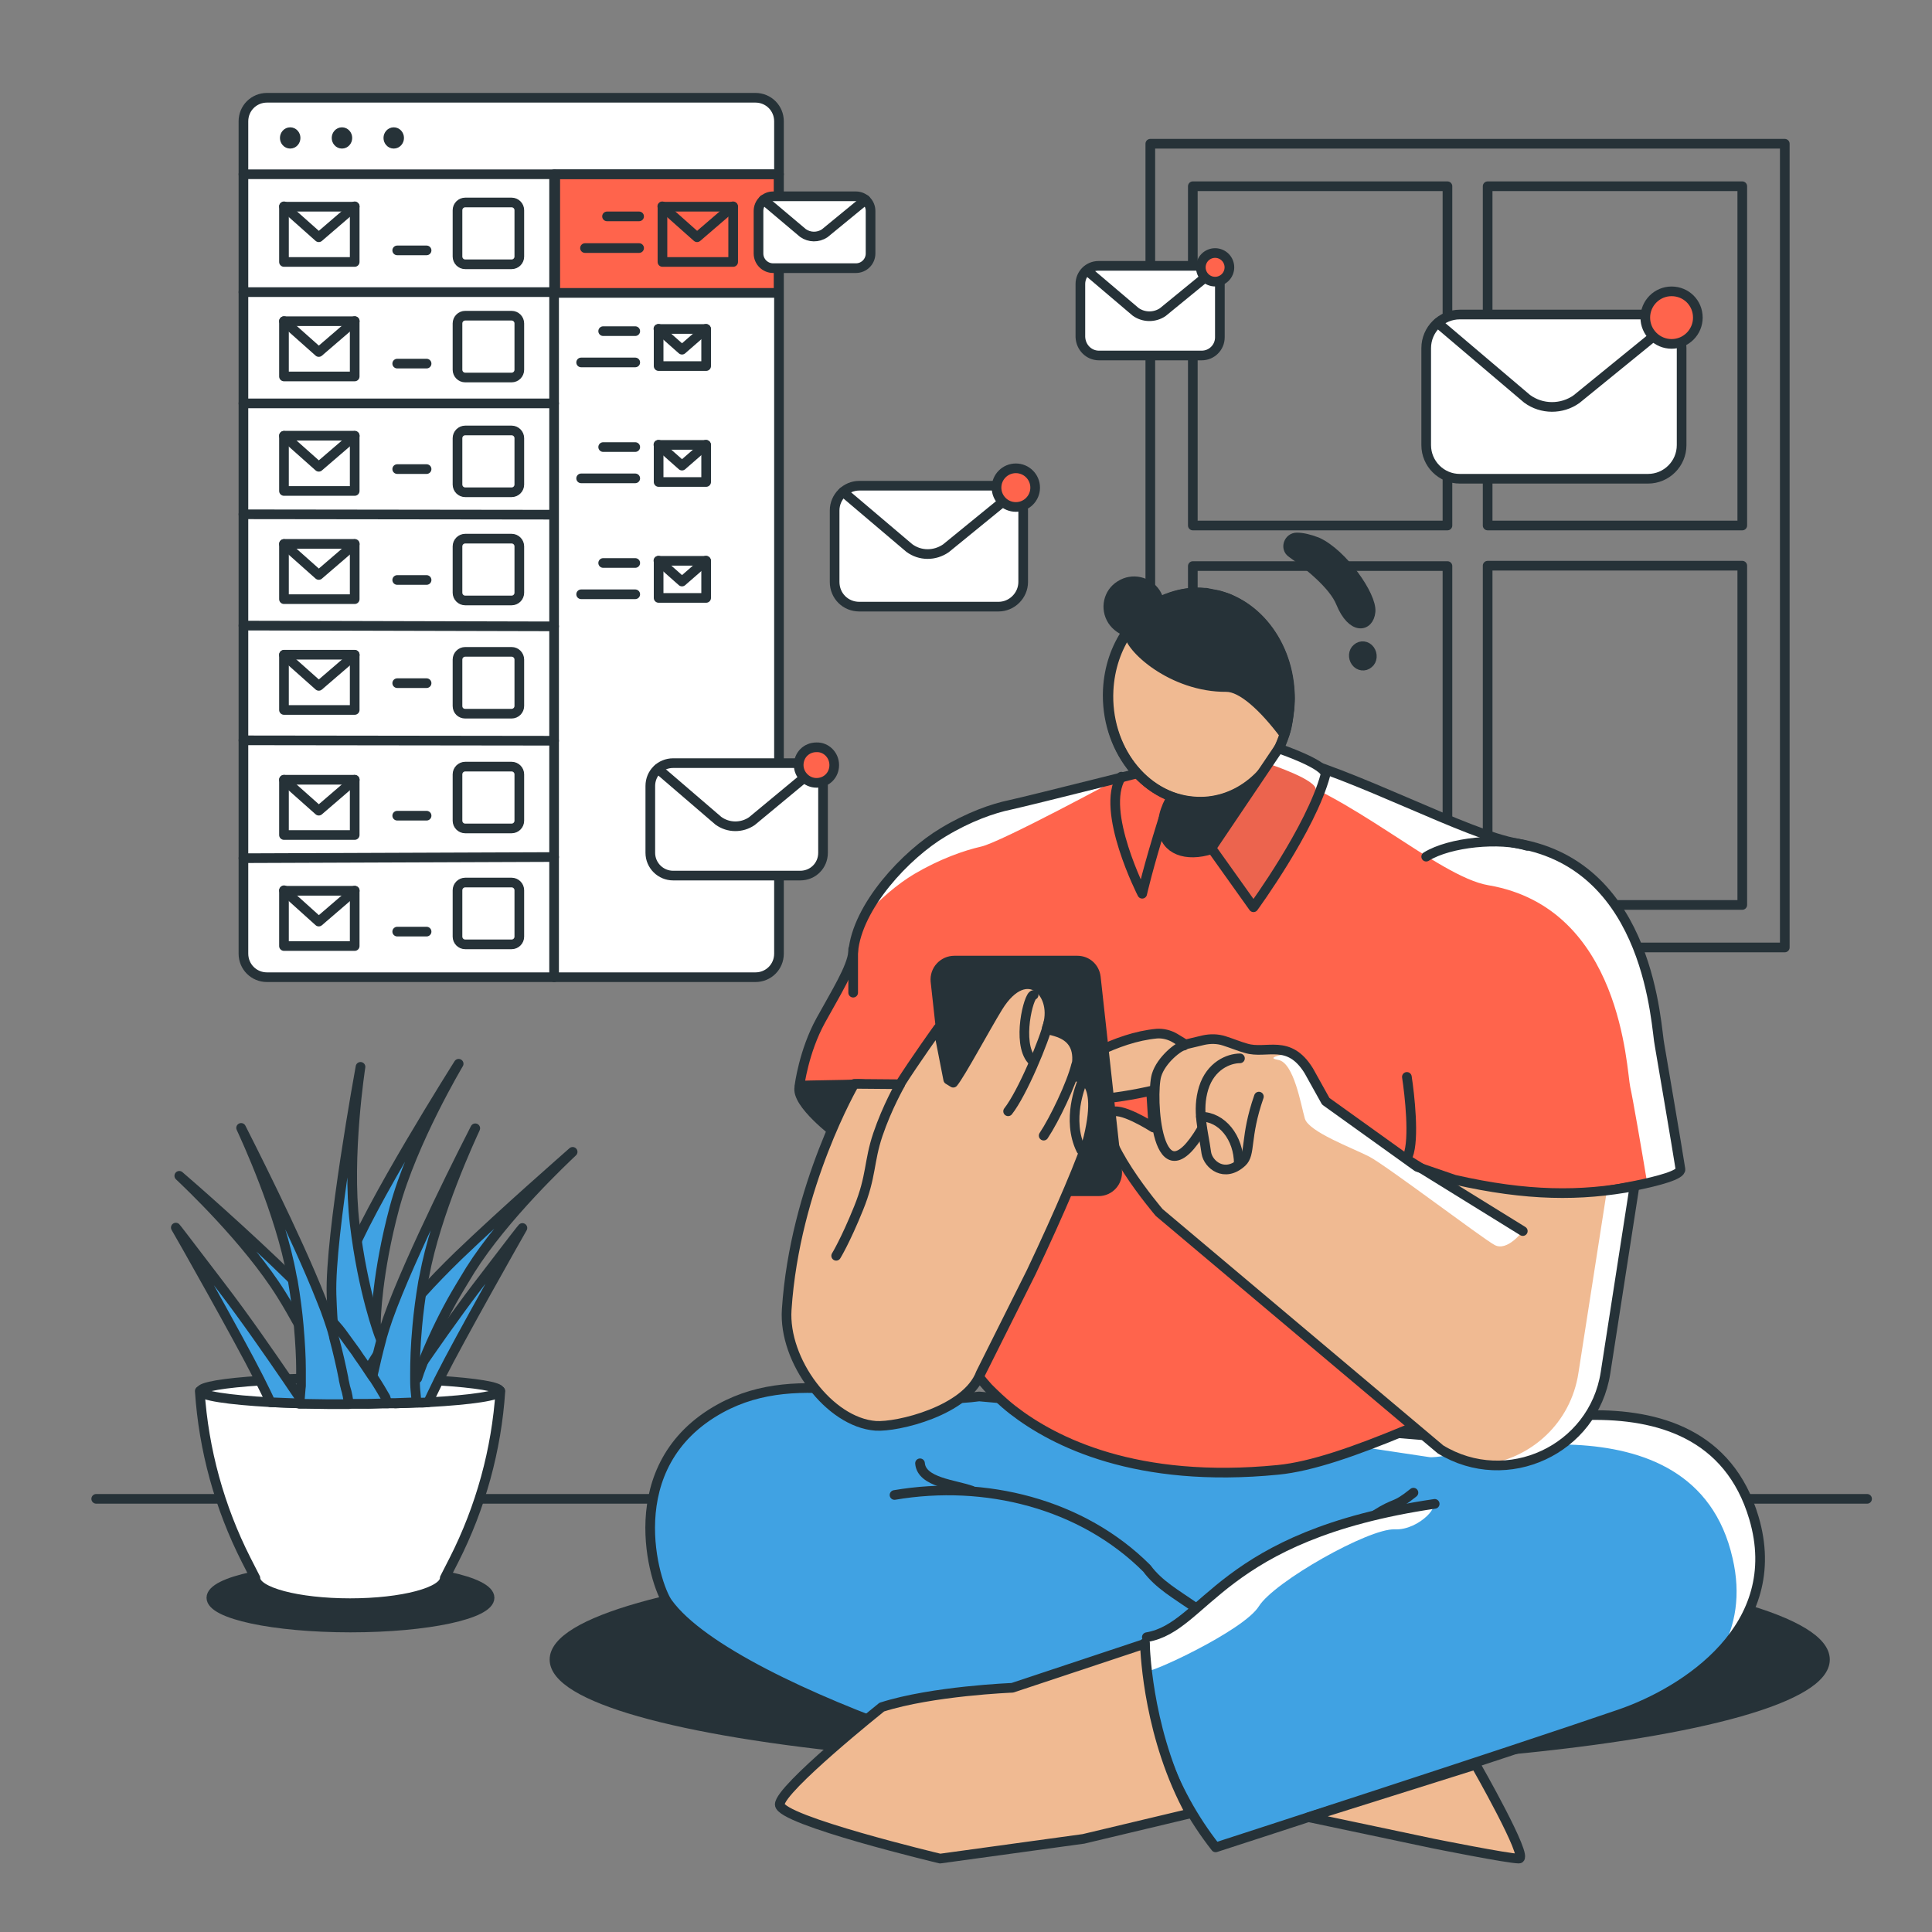 <?xml version="1.0" encoding="utf-8"?>
<!-- Generator: Adobe Illustrator 23.1.0, SVG Export Plug-In . SVG Version: 6.00 Build 0)  -->
<svg version="1.1" xmlns="http://www.w3.org/2000/svg" xmlns:xlink="http://www.w3.org/1999/xlink" x="0px" y="0px"
	 viewBox="0 0 500 500" style="enable-background:new 0 0 500 500;" xml:space="preserve">
<rect x="0" y="0" width="500" height="500" fill="#808080" stroke="none"/>
<style type="text/css">
	.st0{fill:#263238;stroke:#263238;stroke-width:2.5;stroke-linecap:round;stroke-linejoin:round;stroke-miterlimit:10;}
	.st1{fill:#FFFFFF;stroke:#263238;stroke-width:2.5;stroke-linecap:round;stroke-linejoin:round;stroke-miterlimit:10;}
	.st2{fill:#FF644C;stroke:#263238;stroke-width:2.5;stroke-linecap:round;stroke-linejoin:round;stroke-miterlimit:10;}
	.st3{fill:none;stroke:#263238;stroke-width:2.5;stroke-linecap:round;stroke-linejoin:round;stroke-miterlimit:10;}
	.st4{fill:#40A2E3;stroke:#263238;stroke-width:2.5;stroke-linecap:round;stroke-linejoin:round;stroke-miterlimit:10;}
	.st5{fill:#40A2E3;}
	.st6{fill:#FFFFFF;}
	.st7{fill:#FF644C;}
	.st8{fill:#F0BA92;stroke:#263238;stroke-width:2.5;stroke-linecap:round;stroke-linejoin:round;stroke-miterlimit:10;}
	.st9{fill:#EC644E;}
	.st10{fill:#F0BA92;}
</style>
<g id="Shadow">
</g>
<g id="Tab">
</g>
<g id="Floor">
</g>
<g id="Window">
</g>
<g id="Plant">
</g>
<g id="Envelopes">
</g>
<g id="Character">
	<g>
		<ellipse class="st0" cx="307.9" cy="429.5" rx="164.4" ry="27"/>
		<ellipse class="st0" cx="90.7" cy="413.5" rx="36" ry="7.7"/>
		<g>
			<g>
				<g>
					<g>
						<path class="st1" d="M63,31.4v215.4c0,3.4,2.7,6.1,6.1,6.1h126.4c3.4,0,6.1-2.7,6.1-6.1V31.4c0-3.4-2.7-6.1-6.1-6.1H69.1
							C65.7,25.3,63,28,63,31.4z"/>
					</g>
				</g>
				<rect x="143.7" y="45.1" class="st2" width="57.8" height="30.7"/>
				<g>
					
						<rect x="73.5" y="112.8" transform="matrix(-1 -1.224647e-16 1.224647e-16 -1 165.294 239.861)" class="st3" width="18.3" height="14.3"/>
					<polyline class="st3" points="91.8,112.8 82.5,120.8 73.5,112.8 					"/>
				</g>
				<g>
					
						<rect x="73.5" y="201.8" transform="matrix(-1 -1.224647e-16 1.224647e-16 -1 165.294 417.9)" class="st3" width="18.3" height="14.3"/>
					<polyline class="st3" points="91.8,201.8 82.5,209.8 73.5,201.8 					"/>
				</g>
				<g>
					
						<rect x="73.5" y="230.4" transform="matrix(-1 -1.224647e-16 1.224647e-16 -1 165.294 475.233)" class="st3" width="18.3" height="14.3"/>
					<polyline class="st3" points="91.8,230.5 82.5,238.5 73.5,230.4 					"/>
				</g>
				<g>
					<line class="st3" x1="110.4" y1="211.1" x2="102.8" y2="211.1"/>
				</g>
				<g>
					
						<rect x="73.5" y="169.5" transform="matrix(-1 -1.224647e-16 1.224647e-16 -1 165.294 353.237)" class="st3" width="18.3" height="14.3"/>
					<polyline class="st3" points="91.8,169.5 82.5,177.5 73.5,169.5 					"/>
				</g>
				<g>
					<line class="st3" x1="110.4" y1="176.8" x2="102.8" y2="176.8"/>
				</g>
				<g>
					
						<rect x="73.5" y="140.8" transform="matrix(-1 -1.224647e-16 1.224647e-16 -1 165.294 295.861)" class="st3" width="18.3" height="14.3"/>
					<polyline class="st3" points="91.8,140.8 82.5,148.8 73.5,140.8 					"/>
				</g>
				<g>
					<line class="st3" x1="110.4" y1="150.1" x2="102.8" y2="150.1"/>
				</g>
				<line class="st3" x1="201.6" y1="45.1" x2="63" y2="45.1"/>
				<g>
					<path class="st0" d="M100.5,35.7c0,0.8,0.6,1.5,1.4,1.5s1.4-0.7,1.4-1.5c0-0.8-0.6-1.5-1.4-1.5S100.5,34.9,100.5,35.7z"/>
					<path class="st0" d="M87.1,35.7c0,0.8,0.6,1.5,1.4,1.5c0.8,0,1.4-0.7,1.4-1.5c0-0.8-0.6-1.5-1.4-1.5
						C87.7,34.2,87.1,34.9,87.1,35.7z"/>
					<path class="st0" d="M73.7,35.7c0,0.8,0.6,1.5,1.4,1.5c0.8,0,1.4-0.7,1.4-1.5c0-0.8-0.6-1.5-1.4-1.5
						C74.3,34.2,73.7,34.9,73.7,35.7z"/>
				</g>
				<line class="st3" x1="143.4" y1="45.1" x2="143.4" y2="252.9"/>
				<line class="st3" x1="143.4" y1="75.6" x2="63" y2="75.6"/>
				<line class="st3" x1="143.4" y1="104.4" x2="63" y2="104.4"/>
				<line class="st3" x1="143.3" y1="133.2" x2="63" y2="133.1"/>
				<line class="st3" x1="143.4" y1="162.1" x2="63" y2="161.9"/>
				<line class="st3" x1="143.4" y1="191.7" x2="63" y2="191.6"/>
				<line class="st3" x1="143.4" y1="221.8" x2="63" y2="222.1"/>
			</g>
			<g>
				<g>
					<line class="st3" x1="164.4" y1="145.7" x2="156.1" y2="145.7"/>
					<line class="st3" x1="164.4" y1="153.8" x2="150.4" y2="153.8"/>
				</g>
				<g>
					
						<rect x="170.4" y="145.1" transform="matrix(-1 -1.224647e-16 1.224647e-16 -1 353.151 299.839)" class="st1" width="12.3" height="9.6"/>
					<polyline class="st3" points="182.7,145.1 176.5,150.5 170.4,145.1 					"/>
				</g>
			</g>
			<g>
				<path class="st1" d="M120.4,127.4h12c1.1,0,2-0.9,2-2v-12c0-1.1-0.9-2-2-2h-12c-1.1,0-2,0.9-2,2v12
					C118.4,126.5,119.3,127.4,120.4,127.4z"/>
				<path class="st1" d="M120.4,155.4h12c1.1,0,2-0.9,2-2v-12c0-1.1-0.9-2-2-2h-12c-1.1,0-2,0.9-2,2v12
					C118.4,154.5,119.3,155.4,120.4,155.4z"/>
				<path class="st1" d="M120.4,214.4h12c1.1,0,2-0.9,2-2v-12c0-1.1-0.9-2-2-2h-12c-1.1,0-2,0.9-2,2v12
					C118.4,213.5,119.3,214.4,120.4,214.4z"/>
				<path class="st1" d="M120.4,184.7h12c1.1,0,2-0.9,2-2v-12c0-1.1-0.9-2-2-2h-12c-1.1,0-2,0.9-2,2v12
					C118.4,183.9,119.3,184.7,120.4,184.7z"/>
				<path class="st1" d="M120.4,244.4h12c1.1,0,2-0.9,2-2v-12c0-1.1-0.9-2-2-2h-12c-1.1,0-2,0.9-2,2v12
					C118.4,243.5,119.3,244.4,120.4,244.4z"/>
			</g>
			<g>
				<line class="st3" x1="110.4" y1="64.8" x2="102.8" y2="64.8"/>
			</g>
			<g>
				<line class="st3" x1="165.4" y1="56" x2="157.1" y2="56"/>
				<line class="st3" x1="165.4" y1="64.2" x2="151.4" y2="64.2"/>
			</g>
			<g>
				<path class="st3" d="M125.8,85.4"/>
				<path class="st3" d="M110.4,85.4"/>
				<line class="st3" x1="110.4" y1="94.1" x2="102.8" y2="94.1"/>
				<line class="st3" x1="110.4" y1="121.4" x2="102.8" y2="121.4"/>
			</g>
			<g>
				<line class="st3" x1="110.4" y1="241.1" x2="102.8" y2="241.1"/>
			</g>
			<g>
				<path class="st1" d="M120.4,68.4h12c1.1,0,2-0.9,2-2v-12c0-1.1-0.9-2-2-2h-12c-1.1,0-2,0.9-2,2v12
					C118.4,67.5,119.3,68.4,120.4,68.4z"/>
			</g>
			<g>
				<path class="st1" d="M120.4,97.7h12c1.1,0,2-0.9,2-2v-12c0-1.1-0.9-2-2-2h-12c-1.1,0-2,0.9-2,2v12
					C118.4,96.8,119.3,97.7,120.4,97.7z"/>
			</g>
			<g>
				
					<rect x="73.5" y="53.4" transform="matrix(-1 -1.224647e-16 1.224647e-16 -1 165.294 121.194)" class="st3" width="18.3" height="14.3"/>
				<polyline class="st3" points="91.8,53.4 82.5,61.4 73.5,53.4 				"/>
			</g>
			<g>
				
					<rect x="171.4" y="53.4" transform="matrix(-1 -1.224647e-16 1.224647e-16 -1 361.143 121.194)" class="st3" width="18.3" height="14.3"/>
				<polyline class="st3" points="189.7,53.4 180.4,61.4 171.4,53.4 				"/>
			</g>
			<g>
				<g>
					<line class="st3" x1="164.4" y1="85.7" x2="156.1" y2="85.7"/>
					<line class="st3" x1="164.4" y1="93.8" x2="150.4" y2="93.8"/>
				</g>
				<g>
					
						<rect x="170.4" y="85.1" transform="matrix(-1 -1.224647e-16 1.224647e-16 -1 353.151 179.839)" class="st1" width="12.3" height="9.6"/>
					<polyline class="st3" points="182.7,85.1 176.5,90.5 170.4,85.1 					"/>
				</g>
			</g>
			<g>
				<g>
					<line class="st3" x1="164.4" y1="115.7" x2="156.1" y2="115.7"/>
					<line class="st3" x1="164.4" y1="123.8" x2="150.4" y2="123.8"/>
				</g>
				<g>
					
						<rect x="170.4" y="115.1" transform="matrix(-1 -1.224647e-16 1.224647e-16 -1 353.151 239.839)" class="st1" width="12.3" height="9.6"/>
					<polyline class="st3" points="182.7,115.1 176.5,120.5 170.4,115.1 					"/>
				</g>
			</g>
			<g>
				
					<rect x="73.5" y="83.1" transform="matrix(-1 -1.224647e-16 1.224647e-16 -1 165.294 180.528)" class="st3" width="18.3" height="14.3"/>
				<polyline class="st3" points="91.8,83.1 82.5,91.1 73.5,83.1 				"/>
			</g>
		</g>
		<line class="st3" x1="24.9" y1="387.9" x2="483.2" y2="387.9"/>
		<path class="st3" d="M297.7,37.2v208h164.2v-208H297.7z M450.9,136H385V48.2h65.9V136z M374.6,48.2V136h-65.9V48.2H374.6z
			 M308.7,146.5h65.9v87.8h-65.9V146.5z M385,234.2v-87.8h65.9v87.8H385z"/>
		<g>
			<g>
				<path class="st1" d="M90.5,360H51.7c1,15.2,5.1,30.1,12,43.7l2.4,4.7v0c0,3.6,11,6.5,24.5,6.5c13.5,0,24.5-2.9,24.5-6.5l0,0
					l2.4-4.7c6.9-13.6,11-28.5,12-43.7H90.5z"/>
				<path class="st1" d="M129.4,360c0,1.2-7.4,2.3-18.5,2.9c-1,0.1-2,0.1-3,0.1c-1.8,0.1-3.6,0.1-5.5,0.2c-0.6,0-1.2,0-1.9,0
					c-0.4,0-0.9,0-1.3,0c-1.3,0-2.7,0.1-4,0.1c-1.5,0-3,0-4.5,0h-0.2c-1.4,0-2.7,0-4,0c-0.4,0-0.9,0-1.4,0c-2.2,0-4.4-0.1-6.5-0.1
					c-0.3,0-0.6,0-0.9,0c-2.7-0.1-5.2-0.2-7.6-0.3c-11-0.6-18.2-1.7-18.2-2.9c0-1.1,6.1-2.1,15.6-2.7c2.2-0.1,4.5-0.3,7-0.4
					c1,0,2.1-0.1,3.1-0.1c0.2,0,0.4,0,0.5,0c1.9-0.1,3.9-0.1,6-0.1c1.3,0,2.6,0,3.9,0h0c0.4,0,0.8,0,1.1,0c0,0,0.1,0,0.1,0
					c0.5,0,0.9,0,1.4,0h0.6c1.2,0,2.3,0,3.5,0h0c0.6,0,1.1,0,1.7,0c0.1,0,0.1,0,0.2,0c1.7,0,3.4,0.1,5,0.1c1.7,0,3.4,0.1,5,0.2
					c0.3,0,0.6,0,0.9,0c2.1,0.1,4.2,0.2,6.1,0.3C123.1,357.9,129.4,358.9,129.4,360z"/>
			</g>
			<g>
				<path class="st4" d="M78.5,363.2c-0.3,0-0.6,0-0.9,0c-2.7-0.1-5.2-0.2-7.6-0.3c-0.6-1.4-1.5-3.2-2.7-5.6
					c-0.1-0.3-0.3-0.5-0.4-0.8c-5-9.9-20.7-37.7-21.4-38.8c0.2,0.2,1.5,1.9,11.8,15.4c6.2,8.1,12.4,17.1,17,23.8
					c1.3,1.9,2.4,3.6,3.4,5C77.9,362.4,78.2,362.8,78.5,363.2z"/>
				<path class="st4" d="M135.2,317.8c-1.1,1.9-16.4,28.9-21.3,38.7c-0.1,0.3-0.3,0.5-0.4,0.8c-1.2,2.4-2,4.2-2.7,5.6
					c-1,0.1-2,0.1-3,0.1c-1.8,0.1-3.6,0.1-5.5,0.2c1.1-1.7,2.6-3.9,4.2-6.3c0.3-0.4,0.6-0.9,0.9-1.4c4.5-6.6,10.3-14.9,16-22.4
					C133.1,320.4,134.9,318.1,135.2,317.8z"/>
				<g>
					<path class="st4" d="M97.3,341.7c0,0,0.2-12.1,4.8-29.2c4.6-17.1,16.6-37.2,16.6-37.2s-23.7,37.4-28.9,51.9
						c-5.2,14.5-6.6,23.1-6.6,23.1l14.1,0.4L97.3,341.7z"/>
					<path class="st4" d="M98.2,345.7c0,0-4.3-11.3-6.4-28.9c-2.1-17.6,1.5-40.7,1.5-40.7s-8,43.6-7.5,59
						c0.5,15.4,2.5,23.9,2.5,23.9l13.2-4.9L98.2,345.7z"/>
				</g>
				<g>
					<path class="st4" d="M148.2,298.1c-2,1.9-17.7,16.6-26.5,30.6c-1.7,2.8-3.3,5.4-4.7,7.9c-3.1,5.6-5.2,10.3-6.6,13.6
						c-1.2,3-1.8,4.8-1.9,5c0,0,0,0,0,0l-0.5,1.5c-1.3,0-2.7,0.1-4,0.1c-1.5,0-3,0-4.5,0h-0.2c-1.4,0-2.7,0-4,0c-0.4,0-0.9,0-1.4,0
						c0.3-0.5,0.5-1,0.9-1.6c0.5-0.9,1.1-1.8,1.8-2.9c0.2-0.3,0.3-0.5,0.5-0.8c0.3-0.5,0.6-0.9,0.9-1.4c0,0,0-0.1,0.1-0.1
						c0.6-1,1.3-2,2-3.1c0.5-0.8,1.1-1.6,1.6-2.4c1.2-1.7,2.4-3.5,3.9-5.4c0.3-0.4,0.7-0.9,1.1-1.4c0.8-1,1.6-2,2.6-3.1
						c2.6-2.9,5.8-6.2,9.3-9.6C130.8,313.3,146.2,299.9,148.2,298.1z"/>
					<path class="st4" d="M123,292c-1.1,2.4-10.2,21.9-13.2,38.3c-0.1,0.5-0.2,1-0.3,1.4c-0.7,4.2-1.2,8-1.5,11.4
						c-0.5,5.3-0.6,9.5-0.6,12.4c0,0.5,0,1,0,1.4c0,1.8,0.1,2.8,0.1,2.8l0.3,3.2c-1.8,0.1-3.6,0.1-5.5,0.2c-0.6,0-1.2,0-1.9,0
						c-0.4,0-0.9,0-1.3,0c-1.3,0-2.7,0.1-4,0.1c0.3-1.8,0.7-4.1,1.2-6.7c0-0.1,0-0.2,0.1-0.2c0-0.2,0.1-0.3,0.1-0.5
						c0.6-2.7,1.3-5.8,2.2-9.1v0c0.1-0.3,0.1-0.5,0.2-0.8c0.4-1.4,0.9-3,1.5-4.7C106.1,325.1,121.4,295.1,123,292z"/>
				</g>
				<g>
					<path class="st4" d="M100.4,363.2c-0.4,0-0.9,0-1.3,0c-1.3,0-2.7,0.1-4,0.1c-1.5,0-3,0-4.5,0h-0.2c-1.4,0-2.7,0-4,0l-0.5-1.6
						l-0.1-0.2c0,0-0.3-1-1-2.8c-0.2-0.6-0.5-1.3-0.8-2.1c-1-2.4-2.4-5.5-4.2-9.2c-0.7-1.4-1.5-2.9-2.4-4.5
						c-1.4-2.5-2.9-5.2-4.6-7.9c-8.8-14.1-24.4-28.8-26.4-30.7c2,1.7,17.4,15.1,29.6,27.1c2.4,2.4,4.7,4.7,6.7,6.9
						c0.9,0.9,1.7,1.8,2.5,2.7c0.4,0.4,0.7,0.8,1.1,1.3c1,1.1,1.9,2.2,2.6,3.2c0.8,1.1,1.6,2.2,2.4,3.3v0c0.6,0.8,1.1,1.5,1.6,2.3
						c1.3,1.8,2.4,3.5,3.4,5c0.1,0.1,0.1,0.2,0.2,0.3c0.1,0.1,0.1,0.2,0.2,0.2c1.3,2,2.3,3.7,3.1,5.1
						C99.9,362.3,100.2,362.8,100.4,363.2z"/>
					<path class="st4" d="M90.3,363.4c-1.4,0-2.7,0-4,0c-0.4,0-0.9,0-1.4,0c-2.2,0-4.4-0.1-6.5-0.1c-0.3,0-0.6,0-0.9,0l0.1-1.2
						l0.2-2.4c0,0,0-0.3,0.1-1c0-0.4,0-1,0-1.8c0-0.7,0-1.6,0-2.6c0-2.8-0.2-6.7-0.6-11.3c-0.3-3.4-0.8-7.3-1.5-11.4
						c-0.1-0.5-0.2-1-0.3-1.4c-2.9-16.3-12-35.9-13.1-38.3c1.4,2.8,14.2,27.8,20.8,44.6c0.7,1.7,1.3,3.3,1.8,4.8
						c0.5,1.5,1,2.9,1.3,4.2c0,0,0,0,0,0c0.1,0.2,0.1,0.4,0.1,0.5c1.1,4.1,1.9,7.7,2.5,10.7c0,0,0,0.1,0,0.1
						c0.1,0.7,0.3,1.3,0.4,1.9c0,0.1,0.1,0.3,0.1,0.4C89.9,360.6,90.1,362.1,90.3,363.4z"/>
				</g>
			</g>
		</g>
		<g>
			<g>
				<path class="st1" d="M222.4,157h36c3.5,0,6.4-2.9,6.4-6.4v-18.5c0-3.5-2.9-6.4-6.4-6.4h-36c-3.5,0-6.4,2.9-6.4,6.4v18.5
					C216,154.2,218.8,157,222.4,157z"/>
				<path class="st3" d="M218.2,127.3l17.1,14.5c2.8,2.1,6.6,2.1,9.5,0.1l17.9-14.6"/>
			</g>
			<circle class="st2" cx="262.9" cy="126.2" r="5"/>
		</g>
		<g>
			<g>
				<path class="st1" d="M377.8,123.9h48.7c4.8,0,8.7-3.9,8.7-8.7V90.1c0-4.8-3.9-8.7-8.7-8.7h-48.7c-4.8,0-8.7,3.9-8.7,8.7v25.1
					C369.1,120,373,123.9,377.8,123.9z"/>
				<path class="st3" d="M372.1,83.6l23.1,19.6c3.8,2.8,9,2.8,12.8,0.1l24.2-19.7"/>
			</g>
			<path class="st2" d="M439.4,82.2c0,3.7-3,6.8-6.8,6.8c-3.7,0-6.8-3-6.8-6.8c0-3.7,3-6.8,6.8-6.8
				C436.4,75.4,439.4,78.4,439.4,82.2z"/>
		</g>
		<g>
			<g>
				<path class="st1" d="M284.4,92H311c2.6,0,4.7-2.1,4.7-4.7V73.5c0-2.6-2.1-4.7-4.7-4.7h-26.7c-2.6,0-4.7,2.1-4.7,4.7v13.7
					C279.7,89.9,281.8,92,284.4,92z"/>
				<path class="st3" d="M281.3,70l12.6,10.7c2.1,1.5,4.9,1.5,7,0.1L314.1,70"/>
			</g>
			
				<ellipse transform="matrix(0.385 -0.923 0.923 0.385 129.554 332.735)" class="st2" cx="314.4" cy="69.2" rx="3.7" ry="3.7"/>
		</g>
		<g>
			<g>
				<path class="st1" d="M200.1,69.4h21.4c2.1,0,3.8-1.7,3.8-3.8v-11c0-2.1-1.7-3.8-3.8-3.8h-21.4c-2.1,0-3.8,1.7-3.8,3.8v11
					C196.3,67.7,198,69.4,200.1,69.4z"/>
				<path class="st3" d="M197.6,51.7l10.2,8.6c1.7,1.2,3.9,1.2,5.6,0.1l10.6-8.7"/>
			</g>
		</g>
		<g>
			<g>
				<path class="st1" d="M174.2,226.6h32.9c3.3,0,5.9-2.6,5.9-5.9v-17.3c0-3.3-2.6-5.9-5.9-5.9h-32.9c-3.3,0-5.9,2.6-5.9,5.9v17.3
					C168.3,224,171,226.6,174.2,226.6z"/>
				<path class="st3" d="M170.3,199l15.6,13.4c2.6,1.9,6.1,1.9,8.7,0.1l16.4-13.6"/>
			</g>
			<path class="st2" d="M215.9,198c0,2.6-2,4.6-4.6,4.6c-2.5,0-4.6-2.1-4.6-4.6c0-2.6,2-4.6,4.6-4.6
				C213.8,193.3,215.9,195.4,215.9,198z"/>
		</g>
		<g>
			<path class="st0" d="M216.5,293.5c0.1-0.3,6.5-15,6.5-15s-15.8,1.4-16.1,2.8C205.8,285.5,216.5,293.5,216.5,293.5z"/>
			<path class="st5" d="M419.3,443.6c-28.8,9.9-104.7,34.5-104.7,34.5l0,0c-11.6-14.8-18-32.9-18.3-51.7l0-1.2l-8.9,35.1
				c-1.4,7.1-97.4-21.5-114.6-45.5c-3.4-4.7-13.1-35.6,13.6-50.3c21.1-11.6,44.5,0,67-3.1c0,0,71.6,6.5,120.4,10.5
				c6.4,0.5,67.2-22.6,80.1,20.9C462.3,421.1,436.1,437.8,419.3,443.6z"/>
			<path class="st6" d="M445.5,427.3c3.6-6.6,5.1-14.5,2.9-24c-10-44.3-72.2-25.3-78.5-26.2c-26.1-3.9-58.7-8.9-83.3-12.7
				c25.1,2.2,59.8,5.3,87.2,7.5c6.4,0.5,67.2-22.6,80.1,20.9C458.2,407.3,453.4,418.8,445.5,427.3z"/>
			<path class="st6" d="M369.8,389.2c-11.4,1.6-35,5.8-58,25.1c-11.1,8.2-15,9.4-15,9.4s0.1,7.6,0,8.7c-0.1,1.2,25-10.3,29-16.7
				c4-6.4,28.5-20.2,35.1-19.9C367.5,396.1,373.5,388.7,369.8,389.2z"/>
			<path class="st3" d="M419.3,443.6c-28.8,9.9-104.7,34.5-104.7,34.5l0,0c-11.6-14.8-18-32.9-18.3-51.7l0-1.2l-8.9,35.1
				c-1.4,7.1-97.4-21.5-114.6-45.5c-3.4-4.7-13.1-35.6,13.6-50.3c21.1-11.6,44.5,0,67-3.1c0,0,71.6,6.5,120.4,10.5
				c6.4,0.5,67.2-22.6,80.1,20.9C462.3,421.1,436.1,437.8,419.3,443.6z"/>
			<path class="st7" d="M434.9,302.6c0.4,2.9-19.7,5.7-19.7,5.7s-3.9,0.6-3.9,0.7c-0.2,2.7-3.6,42.7-8.2,44.5
				c-26.6,10.5-54.7,25.2-72.4,26.9c-36.6,3.6-57.9-7.2-68.6-15.5c-1.5-1.2-3-2.5-4.4-3.9c-0.5-0.5-4-3.7-4.3-4.3
				c-0.5-0.8,1.3-1.3,1.5-2.3c0.8-3.9,2.9-5.6,3.6-9.5c0.7-3.7,1.1-7.6,2.2-11.2c0-0.1,0.1-0.2,0.1-0.3c4.3-12.9,2.6-45.5,2.6-45.5
				l-19.3,0.1c-5.7-0.1-18.9-5.9-18.9-5.9c-3.5-1.9-1.3-2.2-6-1.8c-1.9,0.2-10.1-0.2-12.1,0c0,0,0.8-8.4,5.2-16.5
				c3.9-7.1,8-13.6,8.4-17.7c1-11.8,13.7-25.3,23.3-31c6.6-4,12.9-6.2,17.3-7.1c5.1-1.1,43.5-10.8,43.5-10.8s16.5-4.5,25.6-2.3
				c20.2,4.9,49.1,20.9,62.3,23.1c34.6,5.9,35.7,47.8,36.7,52.2C430.1,274,434.1,297.4,434.9,302.6z"/>
			<path class="st6" d="M434.9,302.6c0.2,1.2-3.9,2.5-8.6,3.6c-1.5-9-3.8-22.3-4.4-24.9c-1-4.5-2.1-46.3-36.7-52.2
				c-13.1-2.2-36.7-24.7-56.9-29.5c-9.1-2.2-38.1,1.5-38.1,1.5s-31.2,16.9-36.3,18c-4.4,1-10.7,3.2-17.3,7.1
				c-4.2,2.5-9,6.5-13.2,11.3c4.4-9.1,13.4-17.9,20.6-22.2c6.6-4,12.9-6.2,17.3-7.1c5.1-1.1,43.5-10.8,43.5-10.8s16.5-4.5,25.6-2.3
				c20.2,4.9,49.1,20.9,62.3,23.1c34.6,6,35.7,47.8,36.7,52.2C430.1,274,434.1,297.4,434.9,302.6z"/>
			<path class="st3" d="M434.9,302.6c0.4,2.9-23.6,6.3-23.6,6.3s0,0.1,0,0.1c-0.2,2.7-3.6,42.7-8.2,44.5
				c-26.6,10.5-54.7,25.2-72.4,26.9c-36.6,3.6-57.9-7.2-68.6-15.5c-2.8-2.2-4.9-4.3-6.4-5.8c-1.7-1.9-2.5-3-2.5-3s6.6-19,7.5-22.1
				c0,0,0,0,0,0c0-0.1,0.1-0.2,0.1-0.3c4.3-12.9,2.6-45.5,2.6-45.5l-19.3,0.1c-5.7-0.1-18.9-5.9-18.9-5.9s0.7-2.2-3.9-1.8
				c-1.9,0.2-12.4,0.2-14.4,0.4c0,0,1.1-8.9,5.5-16.9c3.9-7.1,8-13.6,8.4-17.7c1-11.8,13.7-25.3,23.3-31c6.6-4,12.9-6.2,17.3-7.1
				c5.1-1.1,43.5-10.8,43.5-10.8s16.5-4.5,25.6-2.3c20.2,4.9,49.1,20.9,62.3,23.1c34.6,5.9,35.7,47.8,36.7,52.2
				C430.1,274,434.1,297.4,434.9,302.6z"/>
			<path class="st3" d="M256,289.2c0-5.9-1.7-13.1-4.4-13.1"/>
			<path class="st3" d="M259.6,274.1c-1.3,1.9-3.1,17.4-3.6,15.1"/>
			<path class="st3" d="M369.1,221.7c6.1-3.8,19.2-5,26.1-2.8"/>
			<line class="st3" x1="220.8" y1="256.9" x2="220.8" y2="245.7"/>
			<line class="st3" x1="259.9" y1="249.2" x2="259.9" y2="256.7"/>
			<path class="st0" d="M335.6,139.1c-2.1,0-3.1,2.8-1.3,4c4.2,3,10.8,8.2,12.7,12.9c2.9,7.1,7.3,6.4,7.7,2.3
				c0.4-4.1-7.2-15-13.8-18C338.8,139.5,337.1,139.1,335.6,139.1z"/>
			<path class="st0" d="M350.9,171.3c0.8,1.1,2.3,1.3,3.3,0.4c1-0.8,1.1-2.4,0.3-3.5c-0.8-1.1-2.3-1.3-3.3-0.4
				C350.2,168.6,350.1,170.2,350.9,171.3z"/>
			<path class="st0" d="M301,214.6c0.6,5.3,5.9,7.3,12.5,5.2c0.8-0.3,1.6-0.6,2.4-0.9c0.2-0.1,0.5-0.2,0.8-0.4
				c0.6-0.3,1.2-0.6,1.7-0.9c7-4.2,12-11.6,11.3-17.3c-0.4-3.4-2.7-5.4-6-5.9c-0.2,0-0.3,0-0.5,0c-0.2,0-0.5,0-0.7-0.1
				c-2.5-0.1-5.4,0.6-8.4,2.1C306.1,200.3,300.3,208.5,301,214.6z"/>
			<path class="st8" d="M333.8,179c0.1,1.1,0.1,2.2,0,3.3c0,0.5-0.1,0.9-0.1,1.4c-0.2,1.5-0.4,3-0.7,4.5c-3,11.9-12.8,20.2-24,19.3
				c-13-1-22.9-14-22.1-28.9c0.3-5.7,2.1-10.9,5-15.1c0.2-0.2,0.3-0.5,0.5-0.7c0.1-0.2,0.2-0.4,0.4-0.5c0.2-0.3,0.4-0.6,0.6-0.8
				c1.7-2.1,3.8-3.8,6-5.1c0.3-0.2,0.6-0.4,1-0.5c0.3-0.2,0.7-0.3,1-0.5c0.3-0.1,0.7-0.3,1-0.4c2.3-0.9,4.7-1.5,7.3-1.5
				c0.7,0,1.4,0,2.1,0.1C323.7,154.3,333.1,165.5,333.8,179z"/>
			<path class="st3" d="M308.9,207.4c10.6,0.9,20-6.5,23.5-17.4c0.2-0.6,0.4-1.2,0.5-1.8c0.4-1.5,0.6-2.9,0.7-4.5
				c0-0.5,0.1-0.9,0.1-1.4c0.1-1.1,0-2.2,0-3.3c-0.5-10.3-6.1-19.2-14.1-23.3c-0.4-0.2-0.8-0.4-1.2-0.6c-0.6-0.3-1.3-0.5-1.9-0.7
				c-0.6-0.2-1.2-0.4-1.9-0.5c-0.3-0.1-0.7-0.1-1-0.2c-0.3-0.1-0.7-0.1-1-0.2c-0.3-0.1-0.7-0.1-1-0.1c-0.7-0.1-1.4-0.1-2.1-0.1
				c-2.5,0.1-5,0.6-7.3,1.5c-0.4,0.1-0.7,0.3-1,0.4c-0.3,0.2-0.7,0.3-1,0.5c-0.3,0.2-0.7,0.3-1,0.6c-2.2,1.3-4.3,3-6,5.1
				c-0.2,0.3-0.5,0.5-0.6,0.8c-0.2,0.2-0.3,0.3-0.4,0.5c-0.2,0.2-0.3,0.5-0.5,0.7c-2.9,4.2-4.7,9.3-5,15.1
				C286,193.4,295.9,206.4,308.9,207.4z"/>
			<path class="st3" d="M290.2,201c-5.6,8.8,5.4,30.3,5.4,30.3s1.4-6.4,5.4-19.2"/>
			<path class="st0" d="M287.9,160.6c-2-3.1-1.1-7.2,2-9.1c3.1-2,7.2-1.1,9.2,2c0.5,0.8,0.8,1.6,0.9,2.4c0.1,0,0.2-0.1,0.2-0.1
				c0.3-0.2,0.7-0.3,1-0.5c0.3-0.1,0.7-0.3,1-0.4c2.3-0.9,4.7-1.5,7.3-1.5c0.7,0,1.4,0,2.1,0.1c0.3,0,0.7,0.1,1,0.1
				c0.3,0.1,0.7,0.1,1,0.2c0.3,0.1,0.7,0.1,1,0.2c0.6,0.1,1.3,0.3,1.9,0.5c0.7,0.2,1.3,0.5,1.9,0.7c0.3,0.1,0.5,0.3,0.8,0.4
				c0.1,0.1,0.3,0.1,0.4,0.2c7.9,4.1,13.5,13,14.1,23.3c0.1,1.1,0.1,2.2,0,3.3c0,0.5-0.1,0.9-0.1,1.4c-0.2,1.5-0.4,3-0.7,4.5
				c-0.2,0.6-0.3,1.2-0.5,1.8c-5.4-7.2-11-12.3-15-12.3c-14,0.1-25.4-10.3-25.3-14.2C290.4,163.1,288.9,162.1,287.9,160.6z"/>
			<path class="st9" d="M330.9,193.7l-17.4,25.8l10.9,15.3c0,0,14.9-20.4,18.6-34.2C343.7,198,330.9,193.7,330.9,193.7z"/>
			<path class="st6" d="M343,200.5c-2.2,8.2-8.4,18.7-13,25.9c4.1-6.8,8.7-15.2,10.5-21.9c0.7-2.6-12.1-6.8-12.1-6.8l-14.8,22
				l-0.1-0.1l17.4-25.8C330.9,193.7,343.7,198,343,200.5z"/>
			<path class="st3" d="M330.9,193.7l-17.4,25.8l10.9,15.3c0,0,14.9-20.4,18.6-34.2C343.7,198,330.9,193.7,330.9,193.7z"/>
			<path class="st10" d="M423,307L423,307c-15.4,4.1-31.6,3.5-46.6-1.7l-9.6-3.3L343.1,285l-4.4-7.9c-5.2-8.4-10.9-4.2-16.2-5.8
				c-1.8-0.5-3.7-1.3-5.6-1.9c-1.8-0.6-3.7-0.6-5.5-0.2l-4.6,1.1l-2.8-1.7c-1.4-0.8-3-1.2-4.6-1.1c-5.4,0.5-10.6,2.4-15.4,4.7
				c-5.7,2.7-11.6,6.4-10.7,9.6c1.7,5.9,24.6,0.5,24.6,0.5l0.6,9.5c0,0-9.2-5.9-11.1-3.7c-4.7,5.4,12.6,25.7,12.6,25.7l72.8,61.3
				l0,0c17.2,10.5,39.6,0.1,42.7-19.8L423,307z"/>
			<path class="st6" d="M423,307l-7.6,48.3c-2.3,14.5-14.8,23.9-28,23.9c-1,0-2,0-3-0.2c11.8-1.6,22.1-10.6,24.1-23.7l7.3-46.8
				C418.3,308.1,420.6,307.6,423,307z"/>
			<path class="st6" d="M334.1,272.6c3.7,3.2,9,12.4,9,12.4s18.4,13.8,23.7,16.9c5.3,3.1,27.3,16.7,27.3,16.7s-4,5.4-7.3,3.6
				c-3.3-1.8-28.2-20.7-32.5-22.9c-4.3-2.2-15.6-6.4-16.6-9.8c-1-3.4-2.8-14.5-6.9-15.2C326.7,273.6,334.1,272.6,334.1,272.6z"/>
			<path class="st3" d="M423,307L423,307c-13.9,2.6-27.7,2.6-46.6-1.7l-9.6-3.3L343.1,285l-4.4-7.9c-5.2-8.4-10.9-4.2-16.2-5.8
				c-1.8-0.5-3.7-1.3-5.6-1.9c-1.8-0.6-3.7-0.6-5.5-0.2l-4.6,1.1l-2.8-1.7c-1.4-0.8-3-1.2-4.6-1.1c-5.4,0.5-10.6,2.4-15.4,4.7
				c-5.7,2.7-11.6,6.4-10.7,9.6c1.7,5.9,24.6,0.5,24.6,0.5l0.6,9.5c0,0-9.2-5.9-11.1-3.7c-4.7,5.4,12.6,25.7,12.6,25.7l72.8,61.3
				l0,0c17.2,10.5,39.6,0.1,42.7-19.8L423,307z"/>
			<path class="st3" d="M309,415.8c-4.6-3.2-9.1-5.7-12.2-9.9c-16.8-16.8-41.9-23-65.3-19"/>
			<path class="st8" d="M243.3,481l37.1-5.1l27.7-6.6c-10.7-19.4-11.7-40.9-11.8-43.9L262,436.8c0,0-20.7,0.8-33.8,5
				c0,0-26.4,21.1-26.4,25.2S243.3,481,243.3,481z"/>
			<path class="st8" d="M381.9,456.7l-43.2,13.6l32.2,6.8c0,0,19.4,3.9,22.2,3.9C395.8,481,381.9,456.7,381.9,456.7z"/>
			<path class="st0" d="M242.1,254l5.5,50c0.3,2.5,2.3,4.3,4.8,4.3h31.9c2.9,0,5.1-2.5,4.8-5.4l-5.5-50c-0.3-2.5-2.3-4.3-4.8-4.3
				H247C244.1,248.6,241.8,251.1,242.1,254z"/>
			<line class="st3" x1="394.1" y1="318.6" x2="365" y2="300.6"/>
			<path class="st3" d="M364.1,278.7c0.7,4.6,2,16,0.3,20.4"/>
			<path class="st3" d="M311.1,292.1c-11.9,20.2-13.3-8.7-11.8-13.8c1.2-4.1,6-7.7,7.1-7.7"/>
			<path class="st3" d="M325.8,283.8c-3.7,10.6-2,14.8-4.4,17c-4.5,4.1-8.7,0.6-9.2-2.4c-0.8-5.9-2.5-10.9-0.7-16.8
				c1.8-5.8,6.5-7.7,9.4-7.7"/>
			<path class="st3" d="M320.6,301.2c0-6.8-4.4-12.2-9.8-12.2"/>
			<path class="st10" d="M278,278.4c3.7-12.2-7.4-11.3-7.1-12.3c3.2-8.7-5.1-17.6-12.6-5.5c-3.2,5.2-9.7,17.3-11.6,19.6l-1.3-0.8
				l-2.6-13.3c0,0-5.9,8.2-9.9,14.5l-11.8-0.1c0,0-15.4,26.4-17.5,58.4c-0.9,13.2,11,29.2,23,30.1c5.6,0.4,23.6-3.9,27.2-13.6
				l13.1-26.2c7.3-15.4,13.7-30.4,14.8-34.9C285.8,277.1,277.8,279.1,278,278.4z"/>
			<path class="st3" d="M278,278.4c3.7-12.2-7.4-11.3-7.1-12.3c3.2-8.7-5.1-17.6-12.6-5.5c-3.2,5.2-9.7,17.3-11.6,19.6l-1.3-0.8
				l-2.6-13.3c0,0-5.9,8.2-9.9,14.5l-11.8-0.1c0,0-15.4,26.4-17.5,58.4c-0.9,13.2,11,29.2,23,30.1c5.6,0.4,23.6-3.9,27.2-13.6
				l13.1-26.2c7.3-15.4,13.7-30.4,14.8-34.9C285.8,277.1,277.8,279.1,278,278.4z"/>
			<path class="st3" d="M271.4,264.5c-1.1,4.7-6.8,18.4-10.5,23.1"/>
			<path class="st3" d="M278.5,275.6c-1.2,4.9-5.6,14.1-8.4,18.3"/>
			<path class="st3" d="M233,280.6c0,0-3.4,5.9-5.8,13c-2.4,7.1-1.6,10.7-5,19.1c-3.4,8.4-5.8,12.3-5.8,12.3"/>
			<path class="st3" d="M267,274.3c-3.9-4.4-0.8-16.8,0.5-16.8"/>
			<path class="st3" d="M279.8,297.6c-3.9-7.9,0.1-17,0-17"/>
			<path class="st3" d="M238.1,378.7c0.4,5,9.1,5.5,13.4,7.1"/>
			<path class="st3" d="M296.8,423.7c15.4-2.6,18.7-26.3,74.5-34.5"/>
			<path class="st3" d="M365.8,386.3c-5.1,4.1-4.3,2.2-9.8,5.7"/>
		</g>
	</g>
</g>
</svg>
